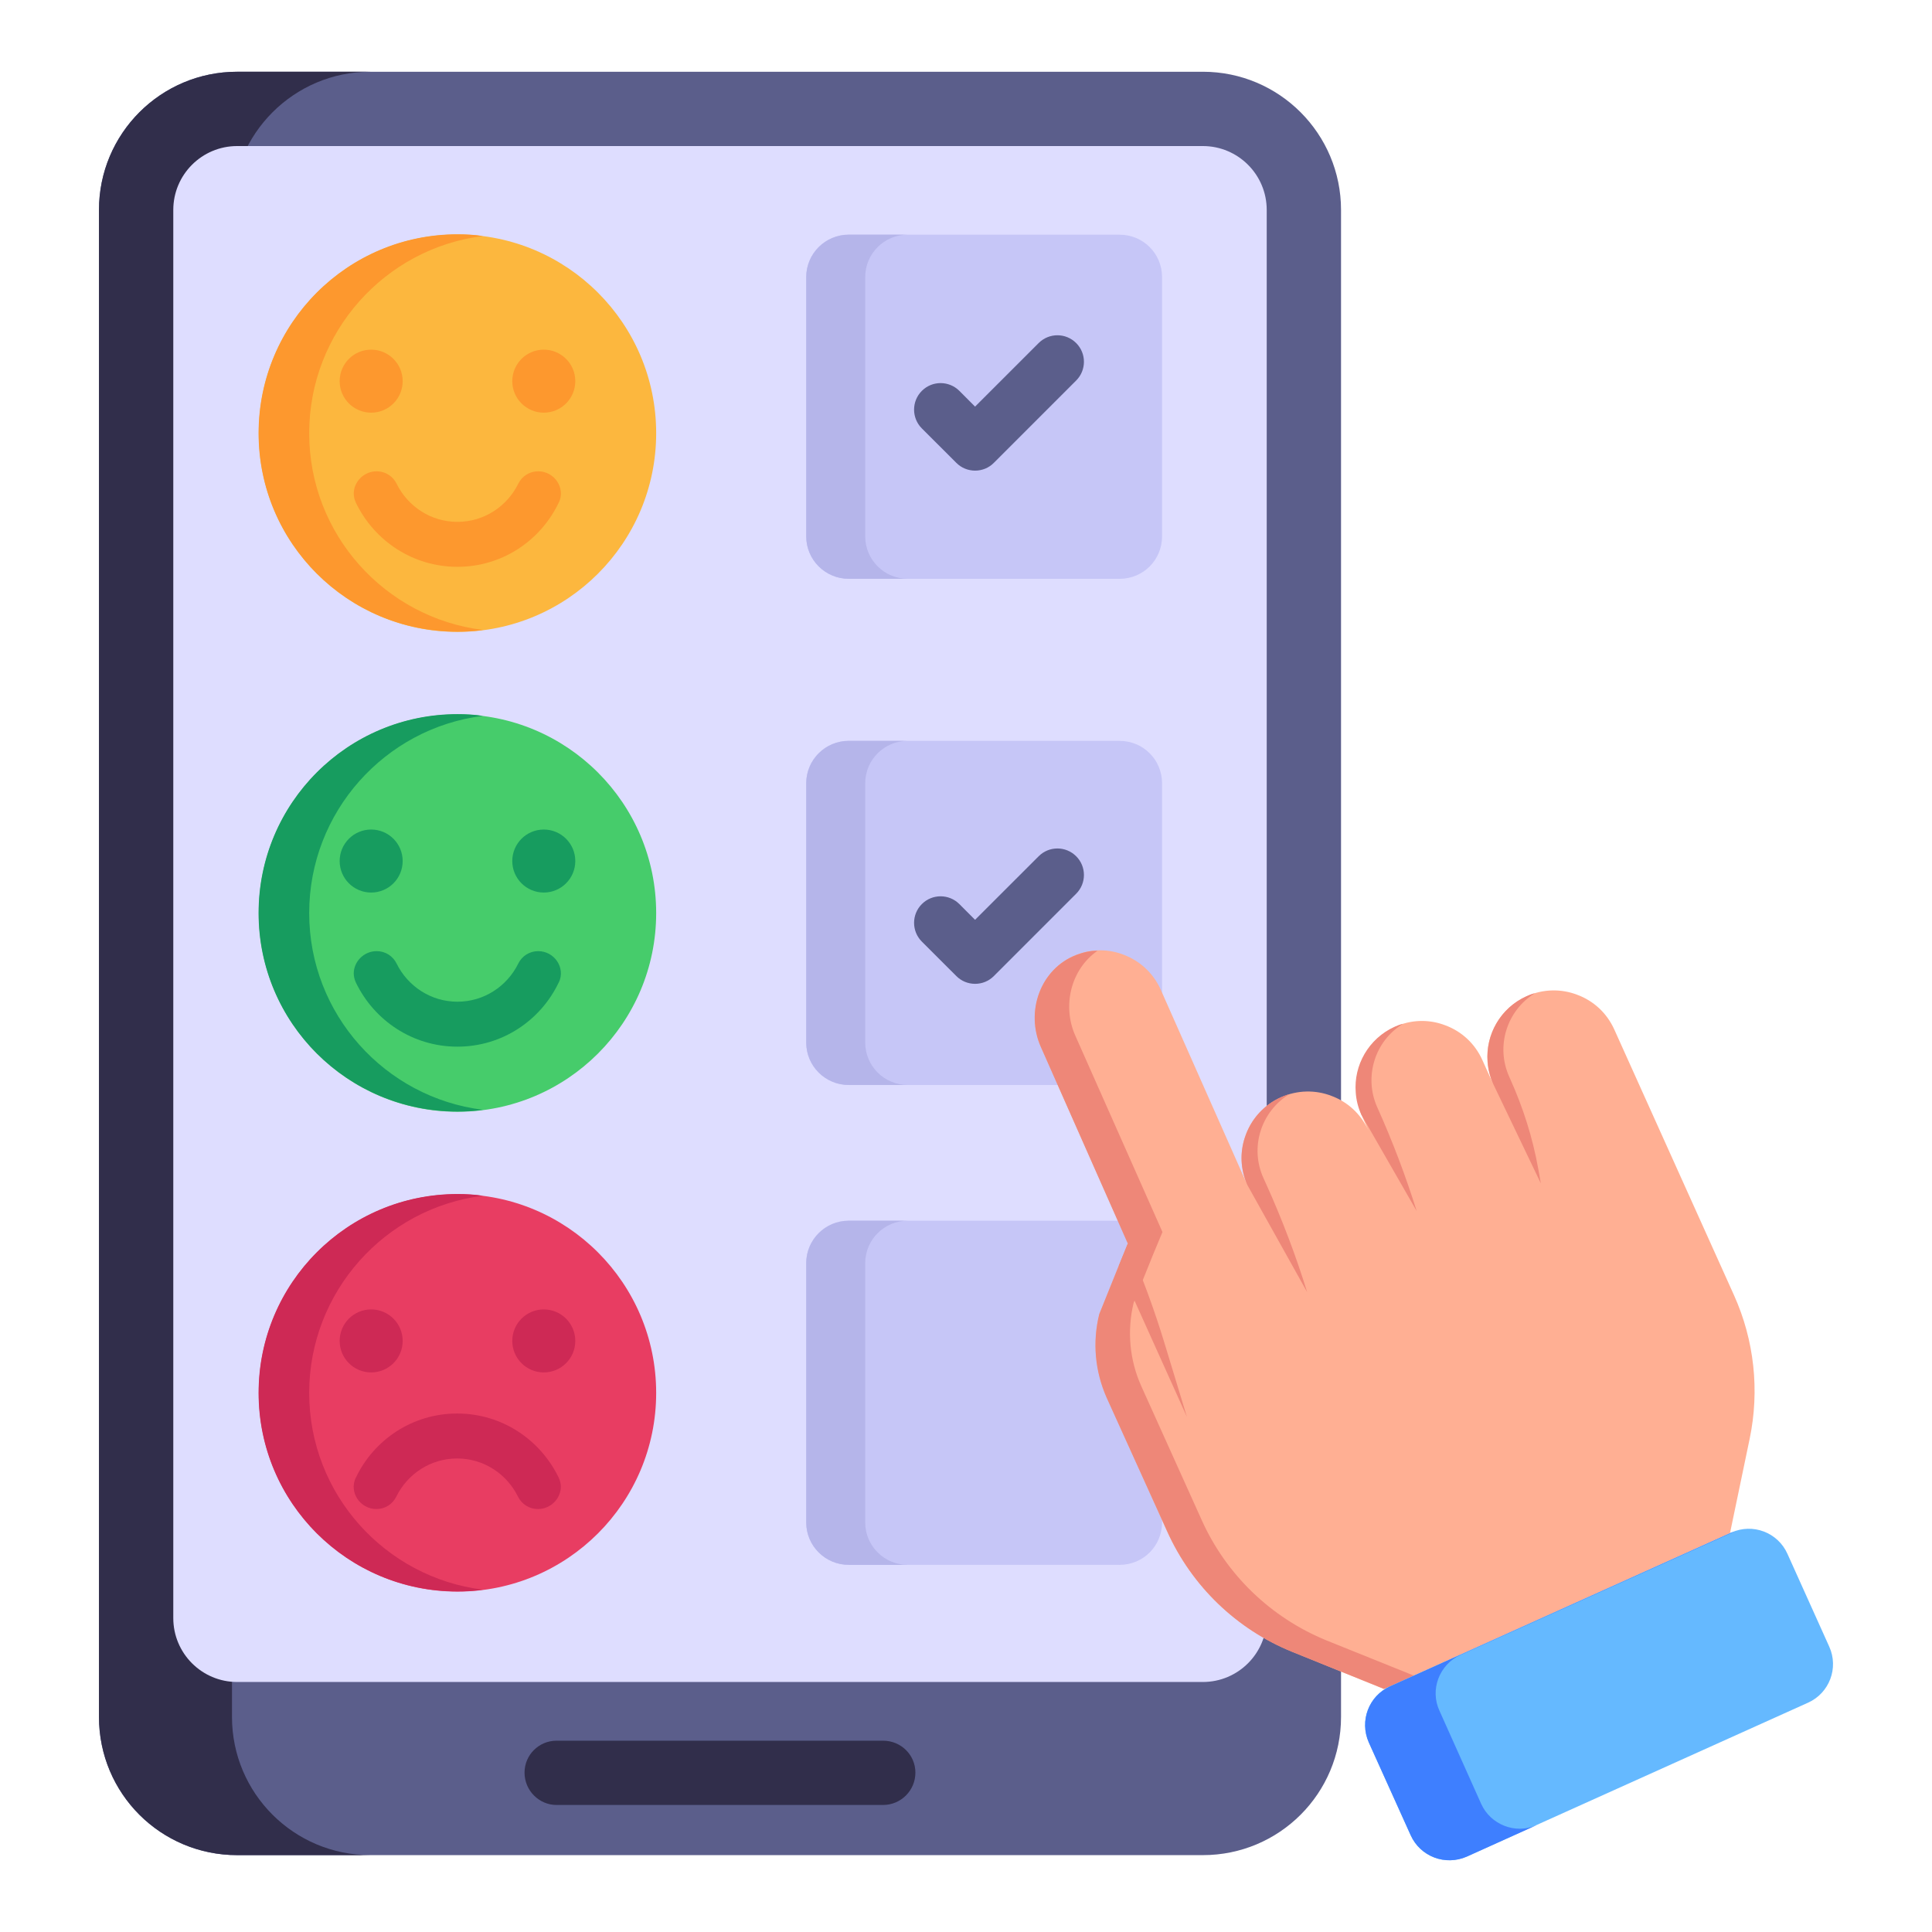 <svg id="Layer_1" enable-background="new 0 0 52 52" height="512" viewBox="0 0 52 52" width="512" xmlns="http://www.w3.org/2000/svg"><g id="_x32_1"><g><g><g><g><g><g><g><path d="m36.094 5.651v40.56c0 2.06-1.66 3.72-3.72 3.72h-25.99c-2.06 0-3.72-1.66-3.72-3.72v-40.56c0-2.05 1.66-3.72 3.72-3.72h25.99c2.06 0 3.72 1.67 3.72 3.72z" fill="#5b5e8b"/><path d="m9.964 49.931h-3.58c-2.06 0-3.72-1.66-3.72-3.72v-40.56c0-2.05 1.66-3.72 3.72-3.72h3.58c-2.05 0-3.72 1.67-3.72 3.72v40.56c-0 2.06 1.67 3.72 3.72 3.72z" fill="#312e4b"/><path d="m34.094 5.651v37.9c0 .95-.77 1.72-1.72 1.72h-25.99c-.95 0-1.72-.77-1.72-1.72v-37.9c0-.95.77-1.72 1.72-1.72h25.99c.95 0 1.72.77 1.72 1.72z" fill="#deddff"/></g></g></g></g></g><path d="m24.638 47.711c0 .48-.39.87-.87.87h-8.79c-.47 0-.86-.39-.86-.87s.39-.86.86-.86h8.79c.48 0 .87.38.87.86z" fill="#312e4b"/></g></g><g><g><circle cx="12.313" cy="37.49" fill="#e83d62" r="5.348"/><g><path d="m12.995 42.786c-.223.035-.446.047-.681.047-2.959 0-5.354-2.383-5.354-5.342 0-2.959 2.395-5.354 5.354-5.354.235 0 .458.012.681.047-2.63.329-4.673 2.583-4.673 5.307 0 2.724 2.043 4.967 4.673 5.295z" fill="#ce2955"/><g><g fill="#ce2955"><circle cx="9.99" cy="36.091" r=".848"/><circle cx="14.636" cy="36.091" r=".848"/></g><g><path d="m9.577 39.774c.487-1.024 1.523-1.729 2.728-1.729s2.241.705 2.734 1.729c.037.081.056.162.056.243 0 .312-.268.599-.618.599-.231 0-.437-.131-.537-.337-.3-.606-.918-1.024-1.636-1.024s-1.336.418-1.636 1.024c-.1.206-.306.337-.537.337-.437 0-.743-.45-.556-.843z" fill="#ce2955"/></g></g></g></g></g><g><path d="m31.277 7.46v6.976c0 .635-.508 1.143-1.143 1.143h-7.293c-.627 0-1.143-.508-1.143-1.143v-6.976c0-.635.516-1.143 1.143-1.143h7.293c.635 0 1.143.508 1.143 1.143z" fill="#c6c6f7"/><path d="m24.43 15.578h-1.587c-.627 0-1.143-.508-1.143-1.143v-6.976c0-.635.516-1.143 1.143-1.143h1.587c-.627 0-1.143.508-1.143 1.143v6.976c0 .635.516 1.143 1.143 1.143z" fill="#b5b5ea"/></g><g><path d="m31.277 21.084v6.976c0 .635-.508 1.143-1.143 1.143h-7.293c-.627 0-1.143-.508-1.143-1.143v-6.976c0-.635.516-1.143 1.143-1.143h7.293c.635 0 1.143.508 1.143 1.143z" fill="#c6c6f7"/><path d="m24.43 29.202h-1.587c-.627 0-1.143-.508-1.143-1.143v-6.976c0-.635.516-1.143 1.143-1.143h1.587c-.627 0-1.143.508-1.143 1.143v6.976c0 .635.516 1.143 1.143 1.143z" fill="#b5b5ea"/></g><g><path d="m31.277 33.999v6.976c0 .635-.508 1.143-1.143 1.143h-7.293c-.627 0-1.143-.508-1.143-1.143v-6.976c0-.635.516-1.143 1.143-1.143h7.293c.635 0 1.143.508 1.143 1.143z" fill="#c6c6f7"/><path d="m24.43 42.118h-1.587c-.627 0-1.143-.508-1.143-1.143v-6.976c0-.635.516-1.143 1.143-1.143h1.587c-.627 0-1.143.508-1.143 1.143v6.976c0 .635.516 1.143 1.143 1.143z" fill="#b5b5ea"/></g><g><circle cx="12.313" cy="11.659" fill="#fcb73e" r="5.348"/><g><path d="m12.995 16.955c-.223.035-.446.047-.681.047-2.959 0-5.354-2.383-5.354-5.342s2.395-5.354 5.354-5.354c.235 0 .458.012.681.047-2.63.329-4.673 2.583-4.673 5.307s2.043 4.967 4.673 5.295z" fill="#fd982e"/><g><g fill="#fd982e"><circle cx="9.99" cy="10.259" r=".848"/><circle cx="14.636" cy="10.259" r=".848"/></g><g><path d="m15.039 13.527c-.487 1.024-1.523 1.729-2.728 1.729s-2.241-.705-2.734-1.729c-.037-.081-.056-.162-.056-.243 0-.312.268-.599.618-.599.231 0 .437.131.537.337.3.606.918 1.024 1.636 1.024.718 0 1.336-.418 1.636-1.024.1-.206.306-.337.537-.337.437 0 .743.45.556.843z" fill="#fd982e"/></g></g></g></g><g><circle cx="12.313" cy="24.575" fill="#46cc6b" r="5.348"/><g><path d="m12.995 29.87c-.223.035-.446.047-.681.047-2.959 0-5.354-2.383-5.354-5.342s2.395-5.354 5.354-5.354c.235 0 .458.012.681.047-2.63.329-4.673 2.583-4.673 5.307s2.043 4.967 4.673 5.295z" fill="#179c5f"/><g><g fill="#179c5f"><circle cx="9.99" cy="23.175" r=".848"/><circle cx="14.636" cy="23.175" r=".848"/></g><g><path d="m15.039 26.442c-.487 1.024-1.523 1.729-2.728 1.729s-2.241-.705-2.734-1.729c-.037-.081-.056-.162-.056-.243 0-.312.268-.599.618-.599.231 0 .437.131.537.337.3.606.918 1.024 1.636 1.024.718 0 1.336-.418 1.636-1.024.1-.206.306-.337.537-.337.437 0 .743.45.556.843z" fill="#179c5f"/></g></g></g></g><path d="m25.74 12.458c.134.135.316.209.505.209.189 0 .371-.074.504-.209l2.216-2.216c.279-.279.279-.731 0-1.009-.279-.279-.73-.279-1.009 0l-1.712 1.711-.422-.423c-.279-.279-.731-.28-1.01-.001-.279.279-.279.731-.001 1.01z" fill="#5b5e8b"/><path d="m25.74 26.271c.134.135.316.209.505.209.189 0 .371-.074.504-.209l2.216-2.216c.279-.279.279-.731 0-1.009-.279-.279-.73-.279-1.009 0l-1.712 1.711-.422-.423c-.279-.279-.731-.28-1.01-.001-.279.279-.279.731-.001 1.01z" fill="#5b5e8b"/><g><g><path d="m43.448 27.707 3.223 7.154c.545 1.21.693 2.562.421 3.866l-.529 2.538-9.312 4.196-2.472-1.004c-1.495-.606-2.702-1.766-3.365-3.238l-1.623-3.602c-.318-.706-.39-1.497-.203-2.244l.526-1.304.242-.601.002-.006-2.338-5.273c-.427-.947-.02-2.114.95-2.489.427-.167.877-.157 1.272-.004.431.163.794.486.998.938l2.334 5.264c-.405-.9-.001-1.957.898-2.362.448-.202.938-.205 1.365-.04.429.159.792.482.996.934l-.153-.34c-.427-.947-.02-2.114.95-2.489.427-.167.877-.157 1.272-.004.429.159.792.482.996.934l.291.646c-.405-.9-.001-1.957.899-2.362.448-.202.938-.205 1.365-.04.429.159.792.482.996.934z" fill="#ffaf93"/><g fill="#ee8778"><path d="m38.051 45.098-.798.359-2.473-.996c-1.496-.609-2.703-1.768-3.365-3.246l-1.631-3.598c-.313-.71-.384-1.492-.197-2.248l.526-1.306.248-.596-.01-.005-2.333-5.276c-.426-.947-.023-2.109.95-2.483.19-.072.381-.118.571-.112-.711.493-.959 1.475-.595 2.288l2.344 5.281-.248.596-.527 1.306c-.181.746-.115 1.538.208 2.253l1.621 3.593c.662 1.477 1.869 2.636 3.365 3.246z"/><path d="m37.761 27.556c-.377.232-.643.585-.767.988-.124.403-.11.847.076 1.261.409.908.763 1.842 1.06 2.79l-1.491-2.596c-.087-.194-.136-.394-.149-.596-.059-.729.342-1.449 1.048-1.767.073-.033.148-.062.223-.08z"/><path d="m34.695 29.455c-.75.462-1.063 1.422-.691 2.248l.082.181c.423.939.792 1.907 1.096 2.893l-1.608-2.88c-.192-.426-.203-.887-.064-1.292.15-.461.489-.857.963-1.071.073-.033.144-.06.223-.08z"/><path d="m30.355 33.467c.379.875.712 1.777.99 2.692l.601 1.977-1.833-4.068z"/><path d="m41.402 31.458c-.15-.84-.41-1.655-.761-2.432-.002-.004-.004-.008-.005-.012l-.015-.034c-.372-.827-.059-1.786.691-2.248-.075.018-.15.047-.223.08-.706.318-1.107 1.037-1.048 1.767.013.201.062.402.149.596l1.282 2.675z"/></g><path d="m48.108 41.819 1.127 2.502c.259.574.003 1.249-.571 1.507l-9.188 4.14c-.574.259-1.249.003-1.507-.571l-1.127-2.502c-.259-.574-.003-1.249.571-1.507l9.188-4.14c.574-.259 1.249-.003 1.507.571z" fill="#65b9ff"/><path d="m41.343 49.131-1.863.841c-.577.251-1.25.003-1.512-.578l-1.128-2.497c-.251-.577-.003-1.25.578-1.512l9.178-4.134c.031-.01.062-.02.093-.031l-7.381 3.323c-.566.256-.83.935-.563 1.506l1.123 2.507c.251.551.914.819 1.476.573z" fill="#3e7fff"/></g></g></g></svg>